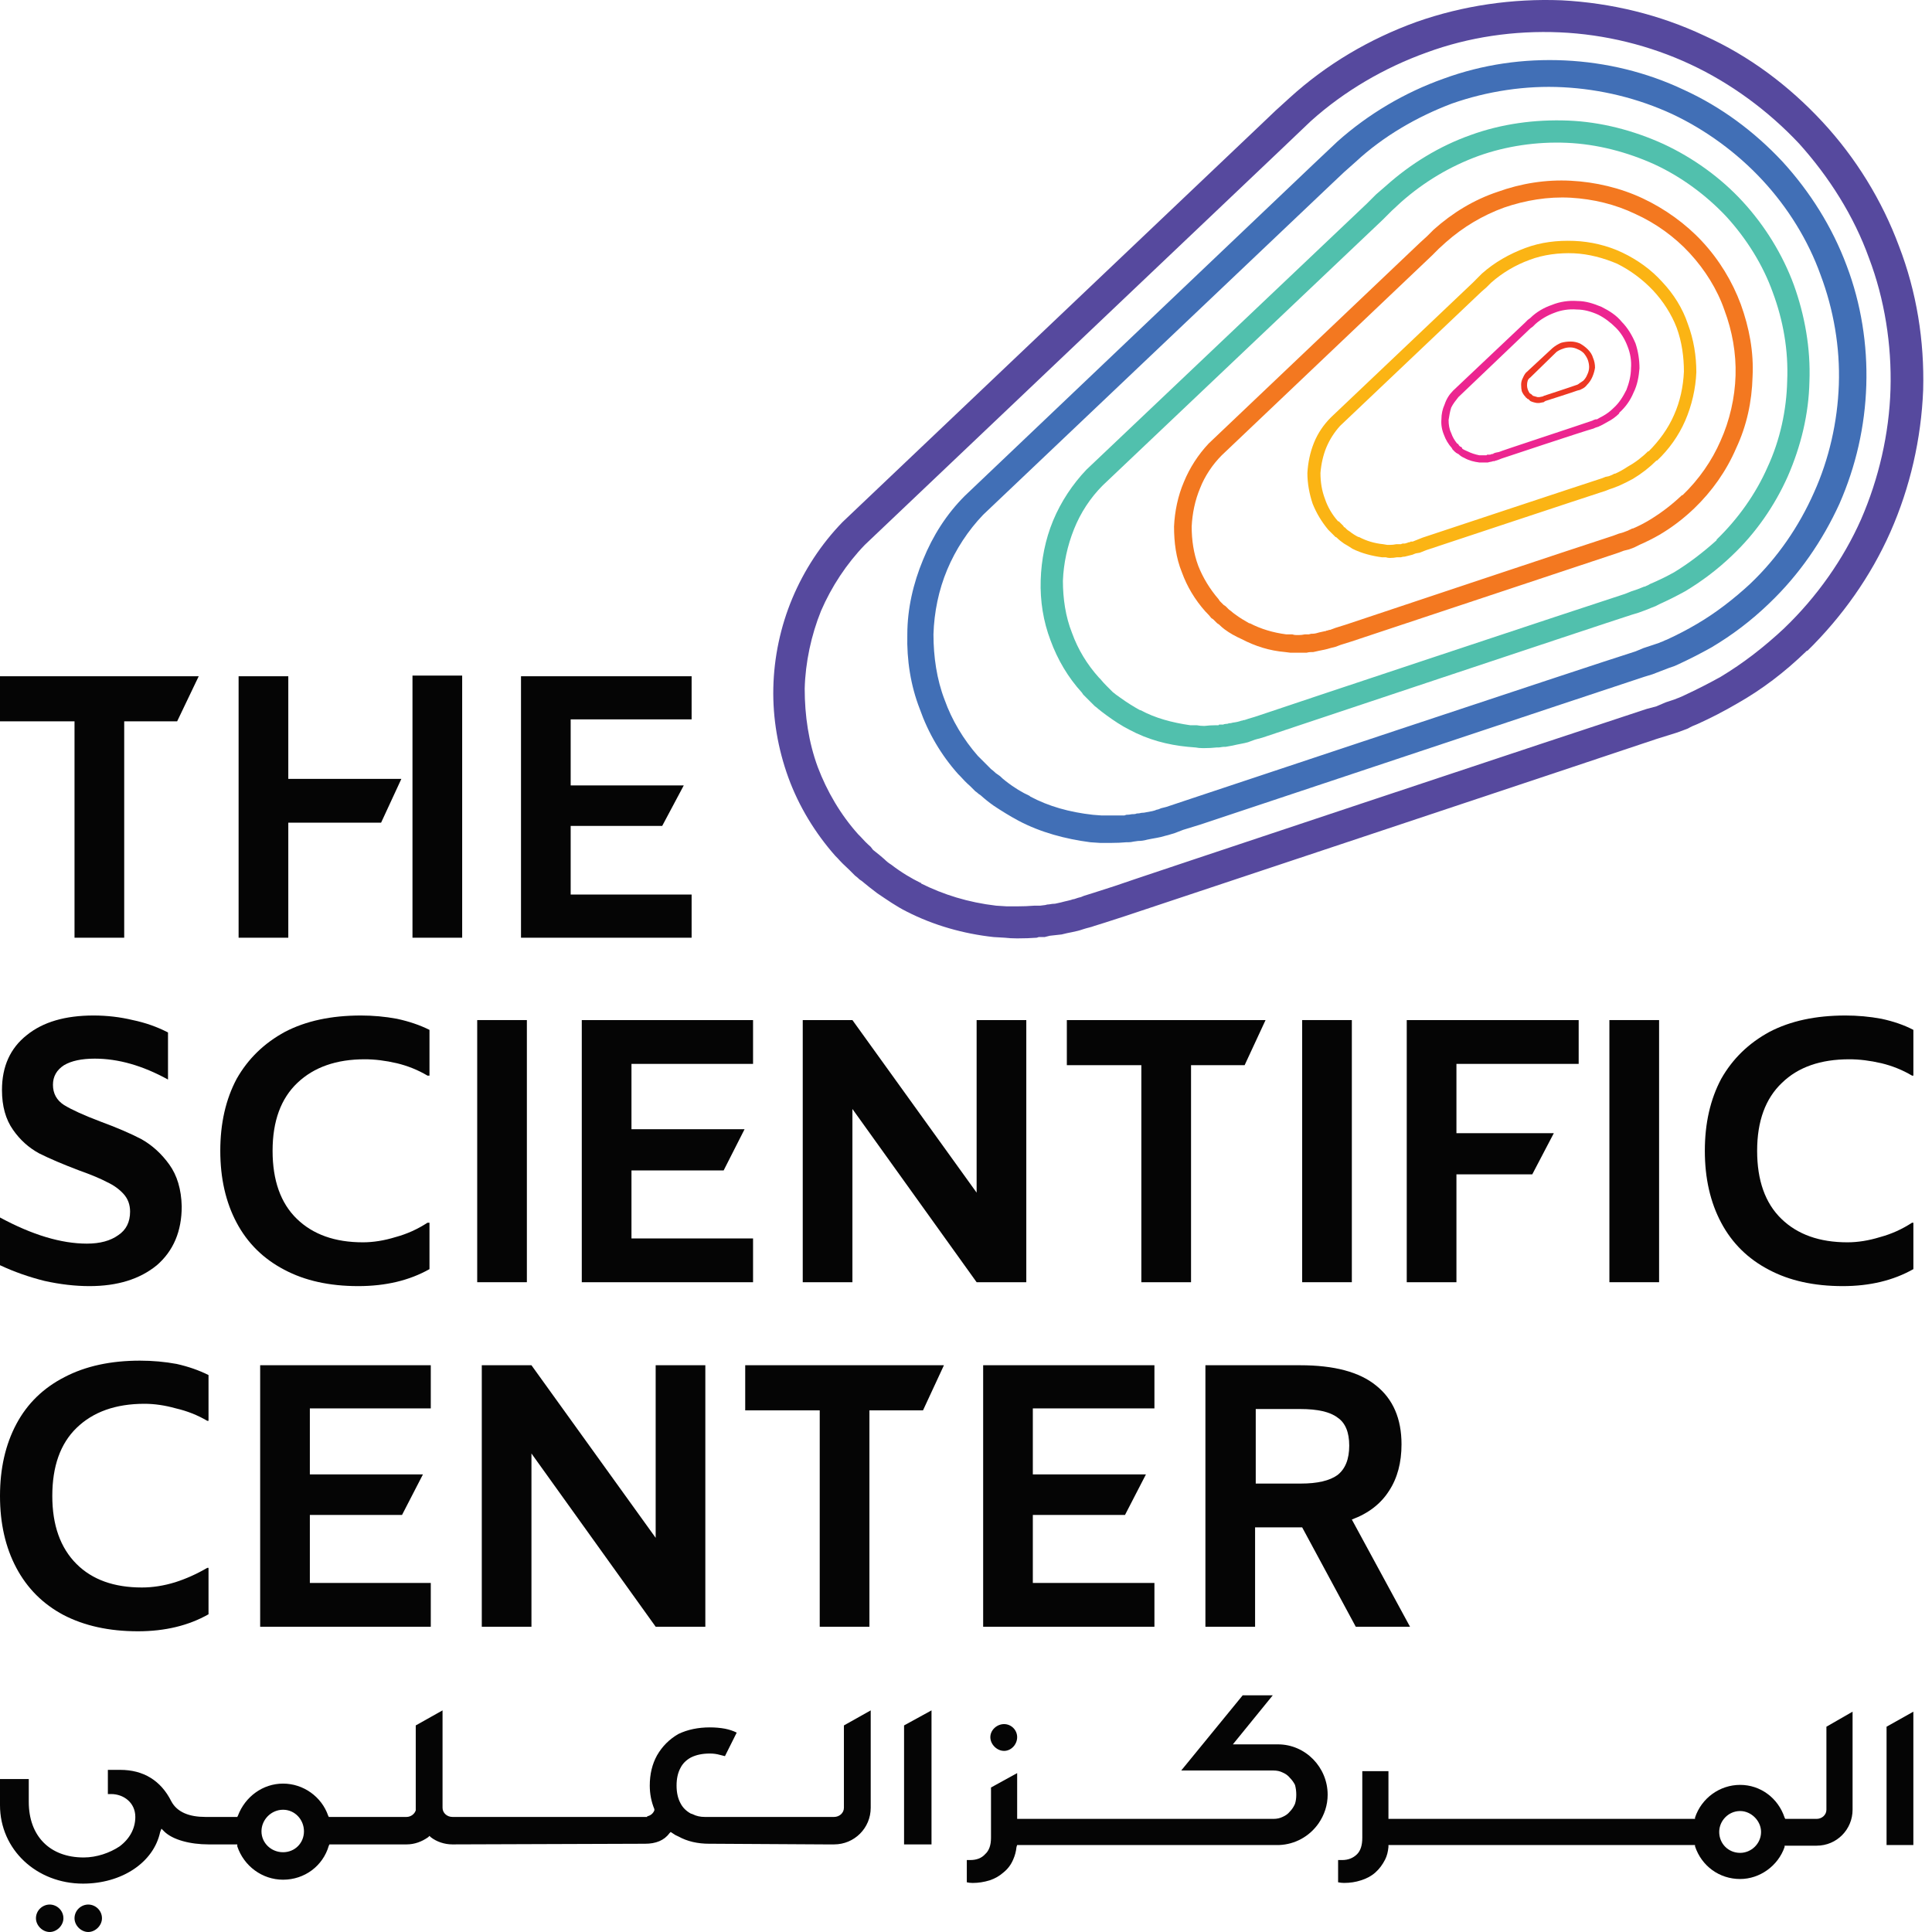 <?xml version="1.0" encoding="UTF-8"?> <svg xmlns="http://www.w3.org/2000/svg" width="100" height="100" viewBox="0 0 100 100" fill="none"><path fill-rule="evenodd" clip-rule="evenodd" d="M65.268 6.445L66.013 5.734L66.757 5.058C68.652 3.332 70.885 2.013 73.321 1.133C75.723 0.287 78.295 -0.085 80.832 0.016C83.404 0.152 85.908 0.761 88.208 1.843C90.543 2.892 92.607 4.449 94.333 6.31C96.058 8.171 97.412 10.37 98.291 12.738C99.205 15.107 99.611 17.644 99.543 20.182C99.442 22.72 98.867 25.224 97.852 27.524C96.836 29.825 95.348 31.923 93.554 33.682C93.532 33.682 93.521 33.682 93.521 33.682C93.521 33.682 93.509 33.694 93.487 33.716C92.404 34.765 91.22 35.679 89.9 36.423C89.246 36.806 88.569 37.156 87.87 37.472C87.69 37.539 87.52 37.618 87.363 37.709L86.821 37.912L86.28 38.081L85.739 38.25C82.93 39.197 58.23 47.419 58.23 47.419L57.182 47.758L56.64 47.927C56.471 47.995 56.268 48.028 56.065 48.096C55.693 48.231 55.321 48.265 54.949 48.367C54.745 48.389 54.542 48.412 54.34 48.434L54.069 48.502C53.978 48.502 53.877 48.502 53.764 48.502L53.663 48.536C53.347 48.559 53.031 48.57 52.715 48.57H52.614C52.411 48.57 52.208 48.559 52.005 48.536L51.43 48.502C49.873 48.333 48.317 47.893 46.929 47.182C46.388 46.912 45.914 46.574 45.407 46.235C45.136 46.032 44.866 45.818 44.595 45.592L44.493 45.525C44.426 45.457 44.347 45.389 44.257 45.322L44.054 45.119L43.952 45.017C43.727 44.814 43.523 44.611 43.343 44.408L43.242 44.307C42.193 43.122 41.347 41.735 40.805 40.246C40.264 38.758 39.993 37.167 40.027 35.611C40.061 34.021 40.399 32.43 41.008 30.976C41.617 29.521 42.497 28.167 43.614 27.017L65.268 6.445ZM42.497 31.618C41.99 32.87 41.685 34.291 41.651 35.645C41.651 37.032 41.854 38.419 42.328 39.705C42.802 40.957 43.512 42.175 44.426 43.19L44.527 43.291C44.708 43.495 44.888 43.675 45.069 43.833L45.17 43.968L45.204 44.002C45.317 44.092 45.429 44.182 45.542 44.273L45.779 44.476C45.892 44.589 46.005 44.679 46.117 44.746C46.693 45.186 47.166 45.457 47.64 45.694H47.674V45.728C48.824 46.303 50.11 46.709 51.565 46.878L52.106 46.912C52.264 46.912 52.422 46.912 52.58 46.912H52.681C52.952 46.912 53.234 46.901 53.527 46.878H53.629C53.674 46.878 53.708 46.878 53.73 46.878C53.764 46.878 53.832 46.878 53.832 46.878L54.103 46.844C54.17 46.822 54.238 46.81 54.306 46.81C54.418 46.788 54.52 46.776 54.61 46.776C54.7 46.754 54.802 46.731 54.915 46.709C55.151 46.641 55.388 46.607 55.557 46.54H55.591C55.659 46.517 55.727 46.495 55.794 46.472C55.907 46.45 56.009 46.416 56.099 46.37L56.64 46.201L57.689 45.863C57.926 45.761 82.423 37.607 85.231 36.694L85.739 36.558L86.212 36.355L86.72 36.186C86.765 36.164 86.821 36.141 86.889 36.118C87.002 36.073 87.103 36.028 87.193 35.983C87.825 35.69 88.445 35.374 89.054 35.036C90.239 34.325 91.321 33.479 92.336 32.532L92.37 32.498C94.028 30.908 95.415 28.945 96.329 26.881C97.242 24.784 97.784 22.449 97.852 20.148C97.919 17.847 97.547 15.479 96.735 13.347C95.957 11.182 94.671 9.152 93.115 7.426C91.524 5.734 89.596 4.313 87.498 3.332C85.4 2.351 83.066 1.776 80.731 1.674C78.396 1.573 76.028 1.911 73.829 2.723C71.663 3.501 69.565 4.719 67.84 6.276L67.129 6.953L66.385 7.663L44.764 28.201C43.817 29.182 43.038 30.366 42.497 31.618Z" fill="#56499E"></path><path fill-rule="evenodd" clip-rule="evenodd" d="M68.009 8.474L68.618 7.899L69.227 7.324C70.817 5.903 72.712 4.786 74.708 4.076C76.738 3.331 78.87 3.027 81.001 3.128C83.133 3.23 85.231 3.737 87.159 4.651C89.088 5.531 90.814 6.816 92.268 8.373C93.689 9.929 94.84 11.756 95.584 13.753C96.329 15.715 96.667 17.847 96.599 19.944C96.532 22.076 96.058 24.14 95.212 26.069C94.332 27.997 93.114 29.757 91.592 31.212C91.569 31.234 91.558 31.245 91.558 31.245C90.644 32.125 89.663 32.87 88.58 33.512C88.016 33.828 87.441 34.121 86.855 34.392C86.719 34.46 86.573 34.516 86.415 34.561L85.975 34.73L85.535 34.9L85.095 35.035C82.727 35.813 62.121 42.682 62.121 42.682L61.242 42.952L60.802 43.121C60.666 43.155 60.497 43.223 60.328 43.257C60.023 43.358 59.685 43.392 59.381 43.46C59.223 43.505 59.065 43.528 58.907 43.528L58.67 43.561C58.58 43.584 58.49 43.595 58.399 43.595H58.298C58.05 43.618 57.79 43.629 57.52 43.629H57.418C57.26 43.629 57.102 43.629 56.944 43.629L56.437 43.595C55.151 43.426 53.865 43.088 52.715 42.479C52.275 42.242 51.835 41.971 51.429 41.7C51.204 41.542 50.978 41.362 50.753 41.159L50.651 41.091C50.606 41.046 50.55 41.001 50.482 40.956L50.313 40.787L50.211 40.685C50.031 40.528 49.862 40.358 49.704 40.178L49.602 40.076C48.722 39.095 48.046 37.945 47.606 36.693C47.132 35.475 46.929 34.155 46.963 32.836C46.963 31.516 47.268 30.197 47.775 28.978C48.283 27.727 48.993 26.61 49.941 25.663L68.009 8.474ZM49.027 29.486C48.587 30.535 48.35 31.685 48.316 32.836C48.316 33.986 48.486 35.17 48.892 36.219C49.264 37.268 49.873 38.283 50.617 39.129L50.719 39.23C50.854 39.366 51.001 39.512 51.159 39.67L51.26 39.772L51.294 39.806C51.384 39.873 51.463 39.941 51.531 40.009L51.768 40.178C51.858 40.268 51.948 40.347 52.038 40.415C52.512 40.787 52.918 41.024 53.29 41.193L53.324 41.227C54.272 41.734 55.354 42.039 56.572 42.174L57.012 42.208C57.148 42.208 57.283 42.208 57.418 42.208H57.486C57.734 42.208 57.971 42.208 58.196 42.208L58.298 42.174C58.388 42.174 58.49 42.163 58.602 42.14H58.67C58.738 42.14 58.794 42.129 58.839 42.106C58.929 42.106 59.008 42.095 59.076 42.073C59.166 42.073 59.257 42.061 59.347 42.039C59.55 42.005 59.753 41.971 59.888 41.903H59.922C59.99 41.881 60.046 41.858 60.091 41.836C60.181 41.813 60.272 41.791 60.362 41.768L60.768 41.633L61.681 41.328C61.884 41.261 82.287 34.46 84.656 33.715L85.061 33.546L85.468 33.411L85.874 33.276C85.919 33.253 85.975 33.23 86.043 33.208C86.133 33.163 86.212 33.129 86.279 33.106C86.821 32.858 87.34 32.587 87.836 32.294C88.817 31.719 89.731 31.009 90.577 30.23L90.61 30.197C91.998 28.877 93.114 27.253 93.892 25.493C94.671 23.768 95.111 21.839 95.178 19.911C95.246 17.982 94.907 16.02 94.231 14.226C93.588 12.433 92.539 10.741 91.219 9.32C89.9 7.899 88.276 6.715 86.55 5.903C84.791 5.091 82.862 4.617 80.9 4.516C78.971 4.414 76.975 4.719 75.148 5.361C73.355 6.038 71.595 7.053 70.174 8.373L69.565 8.914L68.956 9.489L50.888 26.644C50.11 27.456 49.467 28.437 49.027 29.486Z" fill="#416FB6"></path><path fill-rule="evenodd" clip-rule="evenodd" d="M70.749 10.538L71.223 10.065L71.731 9.625C73.016 8.474 74.505 7.561 76.129 6.986C77.719 6.41 79.445 6.174 81.171 6.241C82.862 6.309 84.554 6.749 86.111 7.459C87.633 8.17 89.054 9.185 90.205 10.437C91.355 11.689 92.269 13.177 92.844 14.734C93.419 16.324 93.723 18.05 93.656 19.741C93.622 21.433 93.216 23.091 92.539 24.648C91.862 26.17 90.881 27.591 89.663 28.742C89.663 28.742 89.652 28.753 89.629 28.775C88.885 29.486 88.073 30.095 87.227 30.602C86.776 30.851 86.325 31.076 85.874 31.279C85.761 31.347 85.637 31.403 85.501 31.448L85.163 31.584L84.791 31.719L84.453 31.821C82.558 32.43 66.046 37.945 66.046 37.945L65.336 38.182L64.963 38.283C64.851 38.328 64.727 38.373 64.591 38.419C64.355 38.486 64.084 38.52 63.813 38.588C63.7 38.61 63.576 38.633 63.441 38.655H63.373C63.272 38.655 63.136 38.689 63.069 38.689H62.967C62.764 38.712 62.55 38.723 62.324 38.723H62.257C62.121 38.723 61.997 38.712 61.885 38.689L61.478 38.655C60.43 38.554 59.415 38.283 58.467 37.776C58.061 37.573 57.655 37.302 57.283 37.031C57.193 36.964 57.102 36.896 57.012 36.828L56.843 36.693C56.798 36.648 56.742 36.603 56.674 36.557L56.539 36.422L56.471 36.355C56.336 36.219 56.2 36.084 56.065 35.949L55.997 35.847C55.287 35.069 54.745 34.155 54.373 33.14C54.001 32.159 53.832 31.11 53.866 30.027C53.899 28.978 54.102 27.93 54.508 26.948C54.914 25.967 55.523 25.054 56.234 24.309L70.749 10.538ZM55.591 27.388C55.253 28.234 55.05 29.148 55.016 30.061C55.016 30.975 55.151 31.922 55.49 32.768C55.794 33.614 56.268 34.392 56.877 35.069L56.945 35.136C57.057 35.272 57.17 35.396 57.283 35.509L57.351 35.576L57.385 35.61C57.452 35.678 57.52 35.745 57.587 35.813L57.757 35.949C57.847 36.016 57.926 36.073 57.993 36.118C58.366 36.388 58.704 36.591 59.009 36.761H59.042C59.787 37.167 60.666 37.403 61.614 37.539H61.952C62.065 37.561 62.178 37.573 62.291 37.573H62.358C62.539 37.55 62.719 37.539 62.9 37.539H62.967C62.99 37.539 63.024 37.539 63.069 37.539C63.069 37.539 63.08 37.528 63.103 37.505H63.306C63.351 37.482 63.396 37.471 63.441 37.471C63.509 37.471 63.565 37.46 63.61 37.437C63.678 37.437 63.745 37.426 63.813 37.403C63.994 37.381 64.14 37.347 64.253 37.302H64.287C64.332 37.279 64.377 37.268 64.422 37.268C64.49 37.245 64.558 37.223 64.625 37.2L64.963 37.099L65.674 36.862C65.843 36.794 82.219 31.347 84.114 30.738L84.453 30.602L84.757 30.501L85.096 30.366C85.141 30.366 85.174 30.354 85.197 30.332C85.265 30.309 85.332 30.276 85.4 30.23C85.829 30.05 86.246 29.847 86.652 29.621C87.43 29.148 88.174 28.572 88.851 27.963V27.93C89.968 26.847 90.881 25.561 91.49 24.174C92.133 22.787 92.472 21.23 92.505 19.708C92.573 18.151 92.302 16.595 91.761 15.14C91.254 13.719 90.408 12.365 89.359 11.215C88.31 10.098 87.024 9.151 85.637 8.508C84.216 7.865 82.659 7.459 81.103 7.392C79.546 7.324 77.956 7.561 76.535 8.068C75.046 8.61 73.693 9.422 72.509 10.471L72.035 10.911L71.561 11.384L57.08 25.121C56.437 25.764 55.929 26.542 55.591 27.388Z" fill="#51C0AD"></path><path fill-rule="evenodd" clip-rule="evenodd" d="M73.49 12.569L73.862 12.23L74.2 11.892C75.181 11.012 76.298 10.336 77.516 9.93C78.734 9.49 80.02 9.287 81.306 9.355C82.591 9.422 83.877 9.727 85.028 10.268C86.178 10.809 87.261 11.588 88.106 12.501C88.986 13.449 89.663 14.565 90.103 15.749C90.543 16.968 90.779 18.219 90.712 19.505C90.678 20.791 90.407 22.043 89.866 23.193C89.358 24.377 88.614 25.426 87.701 26.306C87.137 26.847 86.528 27.31 85.873 27.693C85.558 27.874 85.219 28.043 84.858 28.201C84.768 28.246 84.678 28.291 84.588 28.336L84.317 28.438L84.046 28.505L83.776 28.607C82.355 29.081 69.937 33.208 69.937 33.208L69.396 33.377L69.125 33.479C69.035 33.502 68.945 33.524 68.854 33.547C68.651 33.614 68.448 33.648 68.279 33.682C68.166 33.705 68.065 33.727 67.975 33.75C67.873 33.75 67.738 33.75 67.636 33.784H67.569C67.456 33.784 67.332 33.784 67.196 33.784H67.095C67.005 33.784 66.903 33.784 66.79 33.784L66.52 33.75C65.708 33.682 64.963 33.445 64.253 33.073C63.948 32.938 63.644 32.769 63.373 32.566C63.283 32.498 63.193 32.419 63.102 32.329L63.001 32.261C62.978 32.238 62.944 32.205 62.899 32.16L62.798 32.058L62.696 31.99C62.629 31.9 62.55 31.81 62.459 31.72L62.392 31.652C61.85 31.043 61.444 30.366 61.174 29.622C60.869 28.877 60.768 28.065 60.768 27.253C60.802 26.475 60.971 25.663 61.275 24.953C61.58 24.208 62.02 23.532 62.561 22.956L73.49 12.569ZM62.121 25.257C61.85 25.9 61.715 26.577 61.681 27.253C61.681 27.964 61.783 28.641 62.02 29.284C62.257 29.892 62.629 30.502 63.069 31.009L63.136 31.111C63.204 31.178 63.272 31.246 63.339 31.314L63.441 31.381L63.542 31.483C63.542 31.483 63.553 31.494 63.576 31.517L63.61 31.55L63.745 31.652C63.79 31.697 63.847 31.742 63.914 31.787C64.185 31.99 64.422 32.126 64.659 32.261H64.693C65.257 32.554 65.888 32.746 66.587 32.836H66.892C66.96 32.859 67.027 32.87 67.095 32.87H67.23C67.32 32.87 67.422 32.859 67.535 32.836H67.636C67.659 32.836 67.681 32.836 67.704 32.836C67.704 32.836 67.715 32.836 67.738 32.836L67.873 32.802C67.896 32.802 67.918 32.802 67.941 32.802C68.042 32.802 68.178 32.769 68.279 32.735C68.392 32.712 68.493 32.69 68.584 32.667H68.618C68.64 32.644 68.674 32.633 68.719 32.633C68.764 32.611 68.809 32.599 68.854 32.599L69.125 32.498L69.666 32.329C69.768 32.295 82.118 28.167 83.505 27.727L83.776 27.625L84.013 27.558L84.283 27.456C84.306 27.434 84.328 27.422 84.351 27.422C84.396 27.4 84.441 27.377 84.486 27.355H84.52C84.836 27.22 85.14 27.062 85.434 26.881C86.02 26.52 86.561 26.103 87.058 25.629H87.091C87.937 24.817 88.614 23.836 89.054 22.821C89.528 21.772 89.798 20.588 89.832 19.437C89.866 18.287 89.663 17.137 89.257 16.054C88.885 14.971 88.242 13.956 87.464 13.11C86.686 12.264 85.704 11.554 84.655 11.08C83.606 10.573 82.456 10.302 81.306 10.234C80.121 10.167 78.937 10.37 77.855 10.742C76.738 11.148 75.723 11.757 74.843 12.535L74.471 12.873L74.133 13.212L63.238 23.565C62.764 24.039 62.358 24.648 62.121 25.257Z" fill="#F37820"></path><path fill-rule="evenodd" clip-rule="evenodd" d="M76.231 14.634L76.467 14.397L76.704 14.16C77.347 13.585 78.125 13.145 78.937 12.841C79.749 12.536 80.595 12.435 81.475 12.469C82.321 12.502 83.201 12.706 83.979 13.078C84.757 13.45 85.468 13.957 86.043 14.6C86.618 15.209 87.092 15.954 87.362 16.766C87.667 17.578 87.802 18.424 87.802 19.27C87.768 20.115 87.565 20.995 87.227 21.773C86.889 22.552 86.381 23.262 85.772 23.837C85.772 23.837 85.761 23.837 85.738 23.837C85.377 24.198 84.971 24.514 84.52 24.785C84.317 24.897 84.091 25.01 83.843 25.123C83.798 25.145 83.742 25.168 83.674 25.191L83.505 25.258L83.302 25.326L83.133 25.394C82.186 25.698 73.828 28.473 73.828 28.473L73.49 28.608L73.287 28.642C73.219 28.664 73.163 28.687 73.118 28.709C72.982 28.743 72.847 28.777 72.712 28.811C72.644 28.811 72.576 28.822 72.509 28.845H72.407C72.385 28.845 72.362 28.845 72.339 28.845H72.306C72.193 28.867 72.069 28.879 71.933 28.879C71.866 28.879 71.798 28.867 71.73 28.845H71.527C71.02 28.777 70.478 28.642 70.005 28.405C69.87 28.315 69.723 28.224 69.565 28.134C69.43 28.044 69.306 27.943 69.193 27.83C69.17 27.807 69.148 27.796 69.125 27.796L69.024 27.694C68.933 27.604 68.854 27.525 68.787 27.458L68.753 27.424C68.415 27.018 68.144 26.578 67.941 26.07C67.772 25.563 67.67 25.021 67.67 24.48C67.704 23.939 67.805 23.431 68.008 22.924C68.212 22.416 68.516 21.976 68.888 21.604L76.231 14.634ZM68.651 23.16C68.482 23.567 68.381 24.04 68.347 24.48C68.347 24.954 68.415 25.394 68.584 25.834C68.719 26.239 68.956 26.646 69.26 26.984H69.294C69.362 27.052 69.43 27.119 69.497 27.187L69.531 27.221L69.565 27.288C69.588 27.288 69.599 27.288 69.599 27.288L69.633 27.322L69.7 27.39C69.745 27.435 69.79 27.469 69.836 27.491C70.005 27.627 70.174 27.728 70.309 27.796H70.343C70.727 27.999 71.144 28.123 71.595 28.168L71.798 28.202C71.843 28.202 71.888 28.202 71.933 28.202H71.967C72.058 28.202 72.159 28.191 72.272 28.168H72.306C72.306 28.168 72.317 28.168 72.339 28.168C72.339 28.168 72.351 28.168 72.373 28.168H72.441C72.463 28.168 72.486 28.168 72.509 28.168C72.554 28.146 72.588 28.134 72.61 28.134C72.633 28.134 72.666 28.134 72.712 28.134C72.802 28.112 72.87 28.089 72.915 28.067H72.948C72.971 28.067 72.994 28.055 73.016 28.033C73.039 28.033 73.073 28.033 73.118 28.033L73.287 27.965L73.625 27.83C73.727 27.796 81.983 25.055 82.93 24.751L83.099 24.683L83.268 24.649L83.437 24.582L83.505 24.548C83.528 24.525 83.561 24.514 83.607 24.514C83.81 24.424 84.013 24.311 84.216 24.176C84.622 23.95 84.983 23.679 85.298 23.363H85.332C85.874 22.822 86.347 22.179 86.652 21.469C86.956 20.792 87.125 20.014 87.159 19.236C87.159 18.491 87.058 17.713 86.787 16.969C86.516 16.258 86.076 15.582 85.569 15.04C85.028 14.465 84.385 13.991 83.708 13.653C82.998 13.348 82.219 13.145 81.475 13.111C80.697 13.078 79.885 13.179 79.174 13.45C78.43 13.72 77.753 14.127 77.178 14.634L76.941 14.871L76.67 15.108L69.362 22.044C69.057 22.382 68.821 22.755 68.651 23.16Z" fill="#FBB414"></path><path fill-rule="evenodd" clip-rule="evenodd" d="M78.938 16.697L79.073 16.561L79.208 16.46C79.513 16.155 79.919 15.919 80.325 15.783C80.731 15.614 81.204 15.546 81.644 15.58C82.084 15.58 82.49 15.716 82.896 15.885C83.302 16.088 83.674 16.325 83.945 16.663C84.25 16.968 84.487 17.373 84.656 17.779C84.791 18.186 84.859 18.625 84.859 19.065C84.825 19.471 84.757 19.911 84.554 20.317C84.385 20.723 84.148 21.061 83.81 21.366C83.81 21.366 83.81 21.377 83.81 21.4C83.629 21.58 83.426 21.727 83.201 21.84C83.088 21.907 82.964 21.975 82.829 22.043C82.806 22.043 82.783 22.054 82.761 22.077L82.659 22.11L82.558 22.144L82.49 22.178C81.983 22.313 77.719 23.735 77.719 23.735L77.55 23.802L77.449 23.836C77.426 23.836 77.392 23.847 77.347 23.87C77.325 23.87 77.302 23.87 77.28 23.87C77.212 23.904 77.11 23.904 77.009 23.938C76.986 23.938 76.975 23.938 76.975 23.938H76.907C76.885 23.938 76.851 23.938 76.806 23.938H76.772C76.727 23.938 76.693 23.938 76.671 23.938H76.569C76.298 23.904 76.028 23.836 75.791 23.701C75.678 23.656 75.577 23.588 75.486 23.498C75.464 23.498 75.441 23.486 75.419 23.464L75.351 23.43C75.351 23.407 75.34 23.396 75.317 23.396L75.283 23.362L75.249 23.328C75.227 23.306 75.204 23.283 75.182 23.261L75.148 23.193C74.968 22.99 74.832 22.765 74.742 22.516C74.629 22.246 74.584 21.975 74.607 21.704C74.607 21.434 74.663 21.174 74.776 20.926C74.866 20.655 75.013 20.419 75.216 20.216L78.938 16.697ZM75.114 21.095C75.046 21.298 75.013 21.535 74.979 21.738C74.979 21.975 75.013 22.212 75.114 22.415C75.182 22.618 75.283 22.787 75.419 22.956L75.486 22.99C75.486 23.013 75.498 23.035 75.52 23.058L75.554 23.092L75.588 23.125H75.622L75.656 23.159C75.678 23.182 75.689 23.204 75.689 23.227C75.791 23.295 75.892 23.328 75.96 23.362C76.141 23.453 76.344 23.52 76.569 23.565H76.671C76.693 23.565 76.716 23.565 76.738 23.565H76.806C76.828 23.565 76.851 23.565 76.874 23.565H76.907H76.941L76.975 23.532H77.043C77.043 23.532 77.054 23.532 77.077 23.532C77.099 23.532 77.11 23.532 77.11 23.532C77.156 23.532 77.189 23.52 77.212 23.498H77.246H77.28C77.28 23.498 77.291 23.486 77.313 23.464L77.415 23.43L77.584 23.396C77.618 23.362 81.847 21.975 82.321 21.806L82.422 21.772L82.49 21.738L82.592 21.704H82.626C82.626 21.704 82.637 21.704 82.659 21.704C82.772 21.637 82.874 21.58 82.964 21.535C83.167 21.422 83.347 21.287 83.505 21.129C83.81 20.858 84.013 20.52 84.182 20.182C84.317 19.843 84.419 19.437 84.419 19.065C84.453 18.693 84.385 18.287 84.25 17.949C84.114 17.576 83.911 17.238 83.641 16.968C83.37 16.697 83.065 16.46 82.727 16.291C82.355 16.122 81.983 16.02 81.611 16.02C81.204 15.986 80.798 16.054 80.46 16.189C80.088 16.325 79.75 16.528 79.479 16.765L79.344 16.9L79.208 17.001L75.486 20.554C75.351 20.723 75.216 20.892 75.114 21.095Z" fill="#EC2590"></path><path fill-rule="evenodd" clip-rule="evenodd" d="M79.614 20.858C79.614 20.858 79.603 20.858 79.58 20.858H79.546C79.411 20.836 79.298 20.802 79.208 20.757C79.185 20.734 79.151 20.7 79.106 20.655C79.084 20.655 79.073 20.655 79.073 20.655L79.005 20.588C78.982 20.588 78.971 20.576 78.971 20.554C78.881 20.463 78.813 20.362 78.768 20.249C78.745 20.159 78.734 20.046 78.734 19.911C78.734 19.798 78.757 19.697 78.802 19.606C78.847 19.494 78.903 19.392 78.971 19.302L80.358 18.016C80.493 17.903 80.64 17.813 80.798 17.745C80.956 17.7 81.125 17.678 81.306 17.678C81.463 17.678 81.621 17.712 81.779 17.779C81.937 17.869 82.073 17.971 82.185 18.084C82.321 18.219 82.411 18.366 82.456 18.524C82.524 18.681 82.558 18.851 82.558 19.031C82.535 19.189 82.49 19.347 82.422 19.505C82.355 19.663 82.264 19.798 82.151 19.911C82.084 20.001 82.005 20.069 81.915 20.114C81.87 20.136 81.824 20.159 81.779 20.181L81.644 20.215C81.475 20.283 79.986 20.757 79.986 20.757L79.885 20.824C79.862 20.824 79.851 20.824 79.851 20.824L79.681 20.858C79.659 20.858 79.648 20.858 79.648 20.858H79.614ZM79.208 19.539C79.14 19.584 79.095 19.64 79.073 19.708C79.05 19.776 79.039 19.855 79.039 19.945C79.039 20.012 79.05 20.08 79.073 20.148C79.095 20.215 79.129 20.283 79.174 20.351L79.275 20.418C79.298 20.441 79.321 20.463 79.343 20.486C79.411 20.509 79.49 20.531 79.58 20.554C79.603 20.554 79.614 20.554 79.614 20.554H79.648H79.681L79.851 20.52L79.918 20.486C79.918 20.486 81.373 20.012 81.542 19.945L81.644 19.911C81.689 19.888 81.723 19.866 81.746 19.843C81.813 19.798 81.881 19.753 81.948 19.708C82.039 19.618 82.106 19.516 82.151 19.403C82.219 19.268 82.253 19.133 82.253 18.997C82.253 18.884 82.23 18.761 82.185 18.625C82.14 18.512 82.073 18.4 81.982 18.287C81.892 18.197 81.791 18.129 81.678 18.084C81.542 18.016 81.407 17.982 81.272 17.982C81.136 17.982 81.012 18.005 80.9 18.05C80.764 18.095 80.651 18.151 80.561 18.219L79.208 19.539Z" fill="#ED3823"></path><path d="M3.857 37.336H0V35.002H10.286L9.169 37.336H6.429V48.535H3.857V37.336Z" fill="#050505"></path><path d="M19.726 42.581H14.922V48.536H12.35V35.002H14.922V40.314H20.775L19.726 42.581ZM21.35 34.968H23.922V48.536H21.35V34.968Z" fill="#050505"></path><path d="M29.538 37.235V40.652H35.392L34.275 42.75H29.538V46.302H35.798V48.535H26.967V35.002H35.798V37.235H29.538Z" fill="#050505"></path><path d="M59.076 55.133H55.219V52.799H65.505L64.422 55.133H61.648V66.367H59.076V55.133Z" fill="#050505"></path><path d="M2.301 66.299C1.489 66.096 0.722 65.825 0 65.487V63.017C1.669 63.919 3.169 64.37 4.5 64.37C5.177 64.37 5.718 64.223 6.124 63.93C6.53 63.66 6.733 63.253 6.733 62.712C6.733 62.351 6.62 62.047 6.395 61.798C6.169 61.55 5.887 61.347 5.549 61.19C5.211 61.009 4.726 60.806 4.094 60.581C3.259 60.265 2.571 59.971 2.03 59.701C1.489 59.407 1.038 59.002 0.677 58.483C0.293 57.941 0.102 57.253 0.102 56.419C0.102 55.201 0.53 54.253 1.387 53.577C2.222 52.9 3.372 52.562 4.838 52.562C5.538 52.562 6.214 52.641 6.869 52.798C7.523 52.934 8.132 53.148 8.696 53.441V55.877C7.387 55.156 6.124 54.795 4.906 54.795C4.229 54.795 3.699 54.907 3.316 55.133C2.932 55.381 2.741 55.719 2.741 56.148C2.741 56.599 2.932 56.949 3.316 57.197C3.722 57.445 4.342 57.727 5.177 58.043C6.034 58.359 6.744 58.663 7.308 58.956C7.872 59.272 8.357 59.712 8.763 60.276C9.169 60.84 9.384 61.562 9.406 62.441C9.406 63.727 8.978 64.742 8.12 65.487C7.241 66.208 6.079 66.569 4.635 66.569C3.891 66.569 3.113 66.479 2.301 66.299Z" fill="#050505"></path><path d="M14.718 65.723C13.636 65.159 12.812 64.347 12.248 63.287C11.684 62.227 11.402 60.986 11.402 59.565C11.402 58.144 11.684 56.904 12.248 55.843C12.835 54.806 13.669 53.994 14.752 53.407C15.835 52.843 17.143 52.562 18.677 52.562C19.308 52.562 19.929 52.618 20.538 52.731C21.169 52.866 21.733 53.058 22.23 53.306V55.674H22.128C21.632 55.381 21.102 55.167 20.538 55.032C19.951 54.896 19.399 54.828 18.88 54.828C17.414 54.828 16.252 55.234 15.395 56.047C14.538 56.859 14.109 58.032 14.109 59.565C14.109 61.099 14.527 62.272 15.361 63.084C16.196 63.896 17.335 64.302 18.779 64.302C19.32 64.302 19.884 64.212 20.47 64.032C21.057 63.874 21.609 63.626 22.128 63.287H22.23V65.69C21.192 66.276 19.963 66.569 18.542 66.569C17.053 66.569 15.778 66.287 14.718 65.723Z" fill="#050505"></path><path d="M24.7 52.799H27.271V66.367H24.7V52.799Z" fill="#050505"></path><path d="M53.121 52.799V66.367H50.55L44.121 57.4V66.367H41.55V52.799H44.121L50.55 61.731V52.799H53.121Z" fill="#050505"></path><path d="M67.4 52.799H69.971V66.367H67.4V52.799Z" fill="#050505"></path><path d="M75.385 55.066V58.652H80.426L79.31 60.784H75.385V66.367H72.813V52.799H81.712V55.066H75.385Z" fill="#050505"></path><path d="M83.302 52.799H85.874V66.367H83.302V52.799Z" fill="#050505"></path><path d="M91.558 65.723C90.475 65.159 89.652 64.347 89.088 63.287C88.524 62.227 88.242 60.986 88.242 59.565C88.242 58.144 88.524 56.904 89.088 55.843C89.675 54.806 90.509 53.994 91.592 53.407C92.675 52.843 93.983 52.562 95.517 52.562C96.148 52.562 96.769 52.618 97.378 52.731C98.009 52.866 98.562 53.058 99.036 53.306V55.674H98.968C98.472 55.381 97.942 55.167 97.378 55.032C96.791 54.896 96.239 54.828 95.72 54.828C94.231 54.828 93.07 55.234 92.235 56.047C91.378 56.859 90.949 58.032 90.949 59.565C90.949 61.099 91.366 62.272 92.201 63.084C93.036 63.896 94.175 64.302 95.618 64.302C96.16 64.302 96.724 64.212 97.31 64.032C97.897 63.874 98.449 63.626 98.968 63.287H99.036V65.69C97.998 66.276 96.78 66.569 95.382 66.569C93.893 66.569 92.618 66.287 91.558 65.723Z" fill="#050505"></path><path d="M32.685 55.066V58.449H38.538L37.456 60.581H32.685V64.1H38.978V66.367H30.113V52.799H38.978V55.066H32.685Z" fill="#050505"></path><path d="M42.429 72.999H38.572V70.665H48.858L47.775 72.999H45.001V84.199H42.429V72.999Z" fill="#050505"></path><path d="M3.282 83.589C2.222 83.025 1.41 82.213 0.846 81.153C0.282 80.093 0 78.852 0 77.431C0 76.01 0.282 74.769 0.846 73.709C1.41 72.649 2.244 71.837 3.35 71.273C4.432 70.709 5.729 70.427 7.241 70.427C7.895 70.427 8.526 70.484 9.136 70.596C9.745 70.732 10.297 70.924 10.793 71.172V73.54H10.726C10.229 73.247 9.688 73.033 9.102 72.897C8.538 72.739 7.996 72.66 7.478 72.66C5.989 72.66 4.816 73.078 3.959 73.912C3.124 74.724 2.707 75.897 2.707 77.431C2.707 78.942 3.124 80.115 3.959 80.95C4.771 81.762 5.899 82.168 7.342 82.168C7.906 82.168 8.481 82.078 9.068 81.897C9.632 81.717 10.184 81.469 10.726 81.153H10.793V83.555C9.756 84.142 8.538 84.435 7.139 84.435C5.65 84.435 4.365 84.153 3.282 83.589Z" fill="#050505"></path><path d="M16.038 72.898V76.315H21.891L20.809 78.413H16.038V81.932H22.297V84.199H13.466V70.665H22.297V72.898H16.038Z" fill="#050505"></path><path d="M53.459 72.898V76.315H59.313L58.23 78.413H53.459V81.932H59.753V84.199H50.888V70.665H59.753V72.898H53.459Z" fill="#050505"></path><path d="M36.508 70.665V84.199H33.937L27.508 75.232V84.199H24.937V70.665H27.508L33.937 79.597V70.665H36.508Z" fill="#050505"></path><path fill-rule="evenodd" clip-rule="evenodd" d="M70.174 84.199L67.4 79.056H64.963V84.199H62.392V70.665H67.298C69.057 70.665 70.366 71.014 71.223 71.713C72.103 72.413 72.542 73.428 72.542 74.759C72.542 75.706 72.328 76.507 71.9 77.161C71.471 77.838 70.828 78.334 69.971 78.65L72.982 84.199H70.174ZM64.997 76.789H67.332C68.189 76.789 68.821 76.642 69.227 76.349C69.633 76.033 69.836 75.525 69.836 74.826C69.836 74.127 69.633 73.642 69.227 73.371C68.843 73.078 68.2 72.931 67.298 72.931H64.997V76.789Z" fill="#050505"></path><path d="M51.971 90.626C52.343 90.626 52.648 90.288 52.648 89.916C52.648 89.544 52.343 89.239 51.971 89.239C51.599 89.239 51.26 89.544 51.26 89.916C51.26 90.288 51.599 90.626 51.971 90.626Z" fill="#050505"></path><path d="M97.648 89.374V95.498H99.035V88.596L97.648 89.374Z" fill="#050505"></path><path fill-rule="evenodd" clip-rule="evenodd" d="M94.535 89.374L95.889 88.596V93.671C95.889 94.686 95.077 95.532 94.028 95.532H92.37V95.6C92.032 96.581 91.084 97.257 90.069 97.257C88.986 97.257 88.073 96.581 87.734 95.566V95.498H71.866V95.6C71.843 95.848 71.787 96.062 71.697 96.243C71.561 96.513 71.392 96.739 71.189 96.919C70.986 97.1 70.738 97.235 70.445 97.325C70.174 97.415 69.881 97.46 69.565 97.46C69.475 97.46 69.373 97.449 69.26 97.427V96.276C69.328 96.276 69.396 96.276 69.463 96.276C69.779 96.276 70.039 96.175 70.242 95.972C70.422 95.791 70.512 95.509 70.512 95.126V91.675H71.866V94.145H87.734V94.077C88.073 93.062 89.02 92.385 90.069 92.385C91.118 92.385 92.032 93.062 92.37 94.077L92.404 94.145H94.028C94.299 94.145 94.535 93.942 94.535 93.671V89.374ZM91.152 94.821C91.152 94.246 90.644 93.739 90.069 93.739C89.46 93.739 88.986 94.246 88.986 94.821C88.986 95.43 89.46 95.904 90.069 95.904C90.644 95.904 91.152 95.43 91.152 94.821Z" fill="#050505"></path><path d="M66.148 90.288H66.114C66.046 90.288 65.979 90.288 65.911 90.288H63.813L65.877 87.75H64.321L61.14 91.641H65.911C66.091 91.641 66.249 91.675 66.385 91.743C66.543 91.81 66.667 91.9 66.757 92.013C66.87 92.126 66.96 92.25 67.028 92.385C67.073 92.543 67.095 92.713 67.095 92.893C67.095 93.073 67.073 93.231 67.028 93.367C66.96 93.525 66.87 93.66 66.757 93.773C66.667 93.885 66.543 93.976 66.385 94.043C66.249 94.111 66.091 94.145 65.911 94.145H52.648V91.776L51.294 92.521V95.126C51.294 95.51 51.193 95.791 50.99 95.972C50.809 96.175 50.55 96.276 50.212 96.276C50.166 96.276 50.11 96.276 50.042 96.276V97.427C50.133 97.449 50.234 97.461 50.347 97.461C50.64 97.461 50.933 97.416 51.227 97.325C51.497 97.235 51.734 97.1 51.937 96.919C52.163 96.739 52.332 96.513 52.445 96.243C52.535 96.04 52.591 95.825 52.614 95.6L52.648 95.498H65.809C65.832 95.498 65.855 95.498 65.877 95.498H66.114C66.137 95.498 66.17 95.498 66.216 95.498C67.028 95.464 67.772 95.058 68.246 94.382C68.55 93.942 68.719 93.434 68.719 92.893C68.719 91.472 67.569 90.288 66.148 90.288Z" fill="#050505"></path><path d="M46.794 95.466H48.215V88.529L46.794 89.308V95.466Z" fill="#050505"></path><path fill-rule="evenodd" clip-rule="evenodd" d="M43.174 94.044C43.444 94.044 43.681 93.841 43.681 93.571V89.308L45.068 88.529V93.571C45.068 94.62 44.223 95.466 43.174 95.466H42.801H42.7L36.846 95.432C36.801 95.432 36.756 95.432 36.711 95.432C36.102 95.432 35.572 95.308 35.121 95.059C35.008 95.014 34.907 94.958 34.816 94.89L34.715 94.823L34.647 94.89C34.377 95.263 33.937 95.432 33.395 95.432L23.414 95.466C23.008 95.466 22.602 95.33 22.297 95.093L22.23 95.026L22.162 95.093C21.824 95.33 21.451 95.466 21.046 95.466H17.053L17.019 95.533C16.715 96.582 15.767 97.293 14.651 97.293C13.568 97.293 12.62 96.582 12.282 95.567V95.466H10.793C9.846 95.466 8.932 95.229 8.493 94.789L8.357 94.653L8.29 94.823C7.951 96.413 6.293 97.496 4.297 97.496C1.895 97.496 0 95.736 0 93.435V92.082H1.489V93.266C1.489 95.026 2.571 96.142 4.331 96.142C5.008 96.142 5.684 95.905 6.192 95.567C6.733 95.161 7.004 94.62 7.004 94.044C7.004 93.3 6.395 92.86 5.752 92.86C5.707 92.86 5.65 92.86 5.583 92.86V91.608C5.718 91.608 5.921 91.608 6.226 91.608C7.41 91.608 8.323 92.15 8.865 93.232C9.169 93.808 9.812 94.044 10.624 94.044H12.282L12.316 93.977C12.688 92.996 13.602 92.319 14.651 92.319C15.7 92.319 16.647 92.996 16.985 93.977L17.019 94.044H21.046C21.248 94.044 21.451 93.909 21.519 93.706V89.308L22.906 88.529V93.503V93.571C22.906 93.841 23.143 94.044 23.414 94.044H33.395H33.497V94.011C33.666 93.977 33.801 93.875 33.869 93.706V93.672V93.638C33.711 93.255 33.632 92.849 33.632 92.42C33.632 91.834 33.756 91.315 34.004 90.864C34.275 90.39 34.647 90.018 35.121 89.747C35.595 89.522 36.136 89.409 36.745 89.409C37.016 89.409 37.275 89.432 37.523 89.477C37.749 89.522 37.952 89.59 38.132 89.68L37.523 90.898C37.433 90.875 37.343 90.853 37.252 90.83C37.095 90.785 36.925 90.762 36.745 90.762C36.361 90.762 36.035 90.83 35.764 90.965C35.516 91.101 35.335 91.281 35.222 91.507C35.087 91.755 35.019 92.059 35.019 92.42C35.019 92.781 35.087 93.086 35.222 93.334C35.335 93.559 35.516 93.74 35.764 93.875C35.786 93.875 35.82 93.886 35.865 93.909C36.046 93.999 36.249 94.044 36.474 94.044H43.174ZM15.733 94.789C15.733 94.18 15.26 93.672 14.651 93.672C14.042 93.672 13.534 94.18 13.534 94.789C13.534 95.398 14.042 95.871 14.651 95.871C15.26 95.871 15.733 95.398 15.733 94.789Z" fill="#050505"></path><path d="M4.568 98.579C4.196 98.579 3.857 98.883 3.857 99.289C3.857 99.661 4.196 100 4.568 100C4.94 100 5.278 99.661 5.278 99.289C5.278 98.883 4.94 98.579 4.568 98.579Z" fill="#050505"></path><path d="M2.572 98.579C2.199 98.579 1.861 98.883 1.861 99.289C1.861 99.661 2.199 100 2.572 100C2.944 100 3.282 99.661 3.282 99.289C3.282 98.883 2.944 98.579 2.572 98.579Z" fill="#050505"></path></svg> 